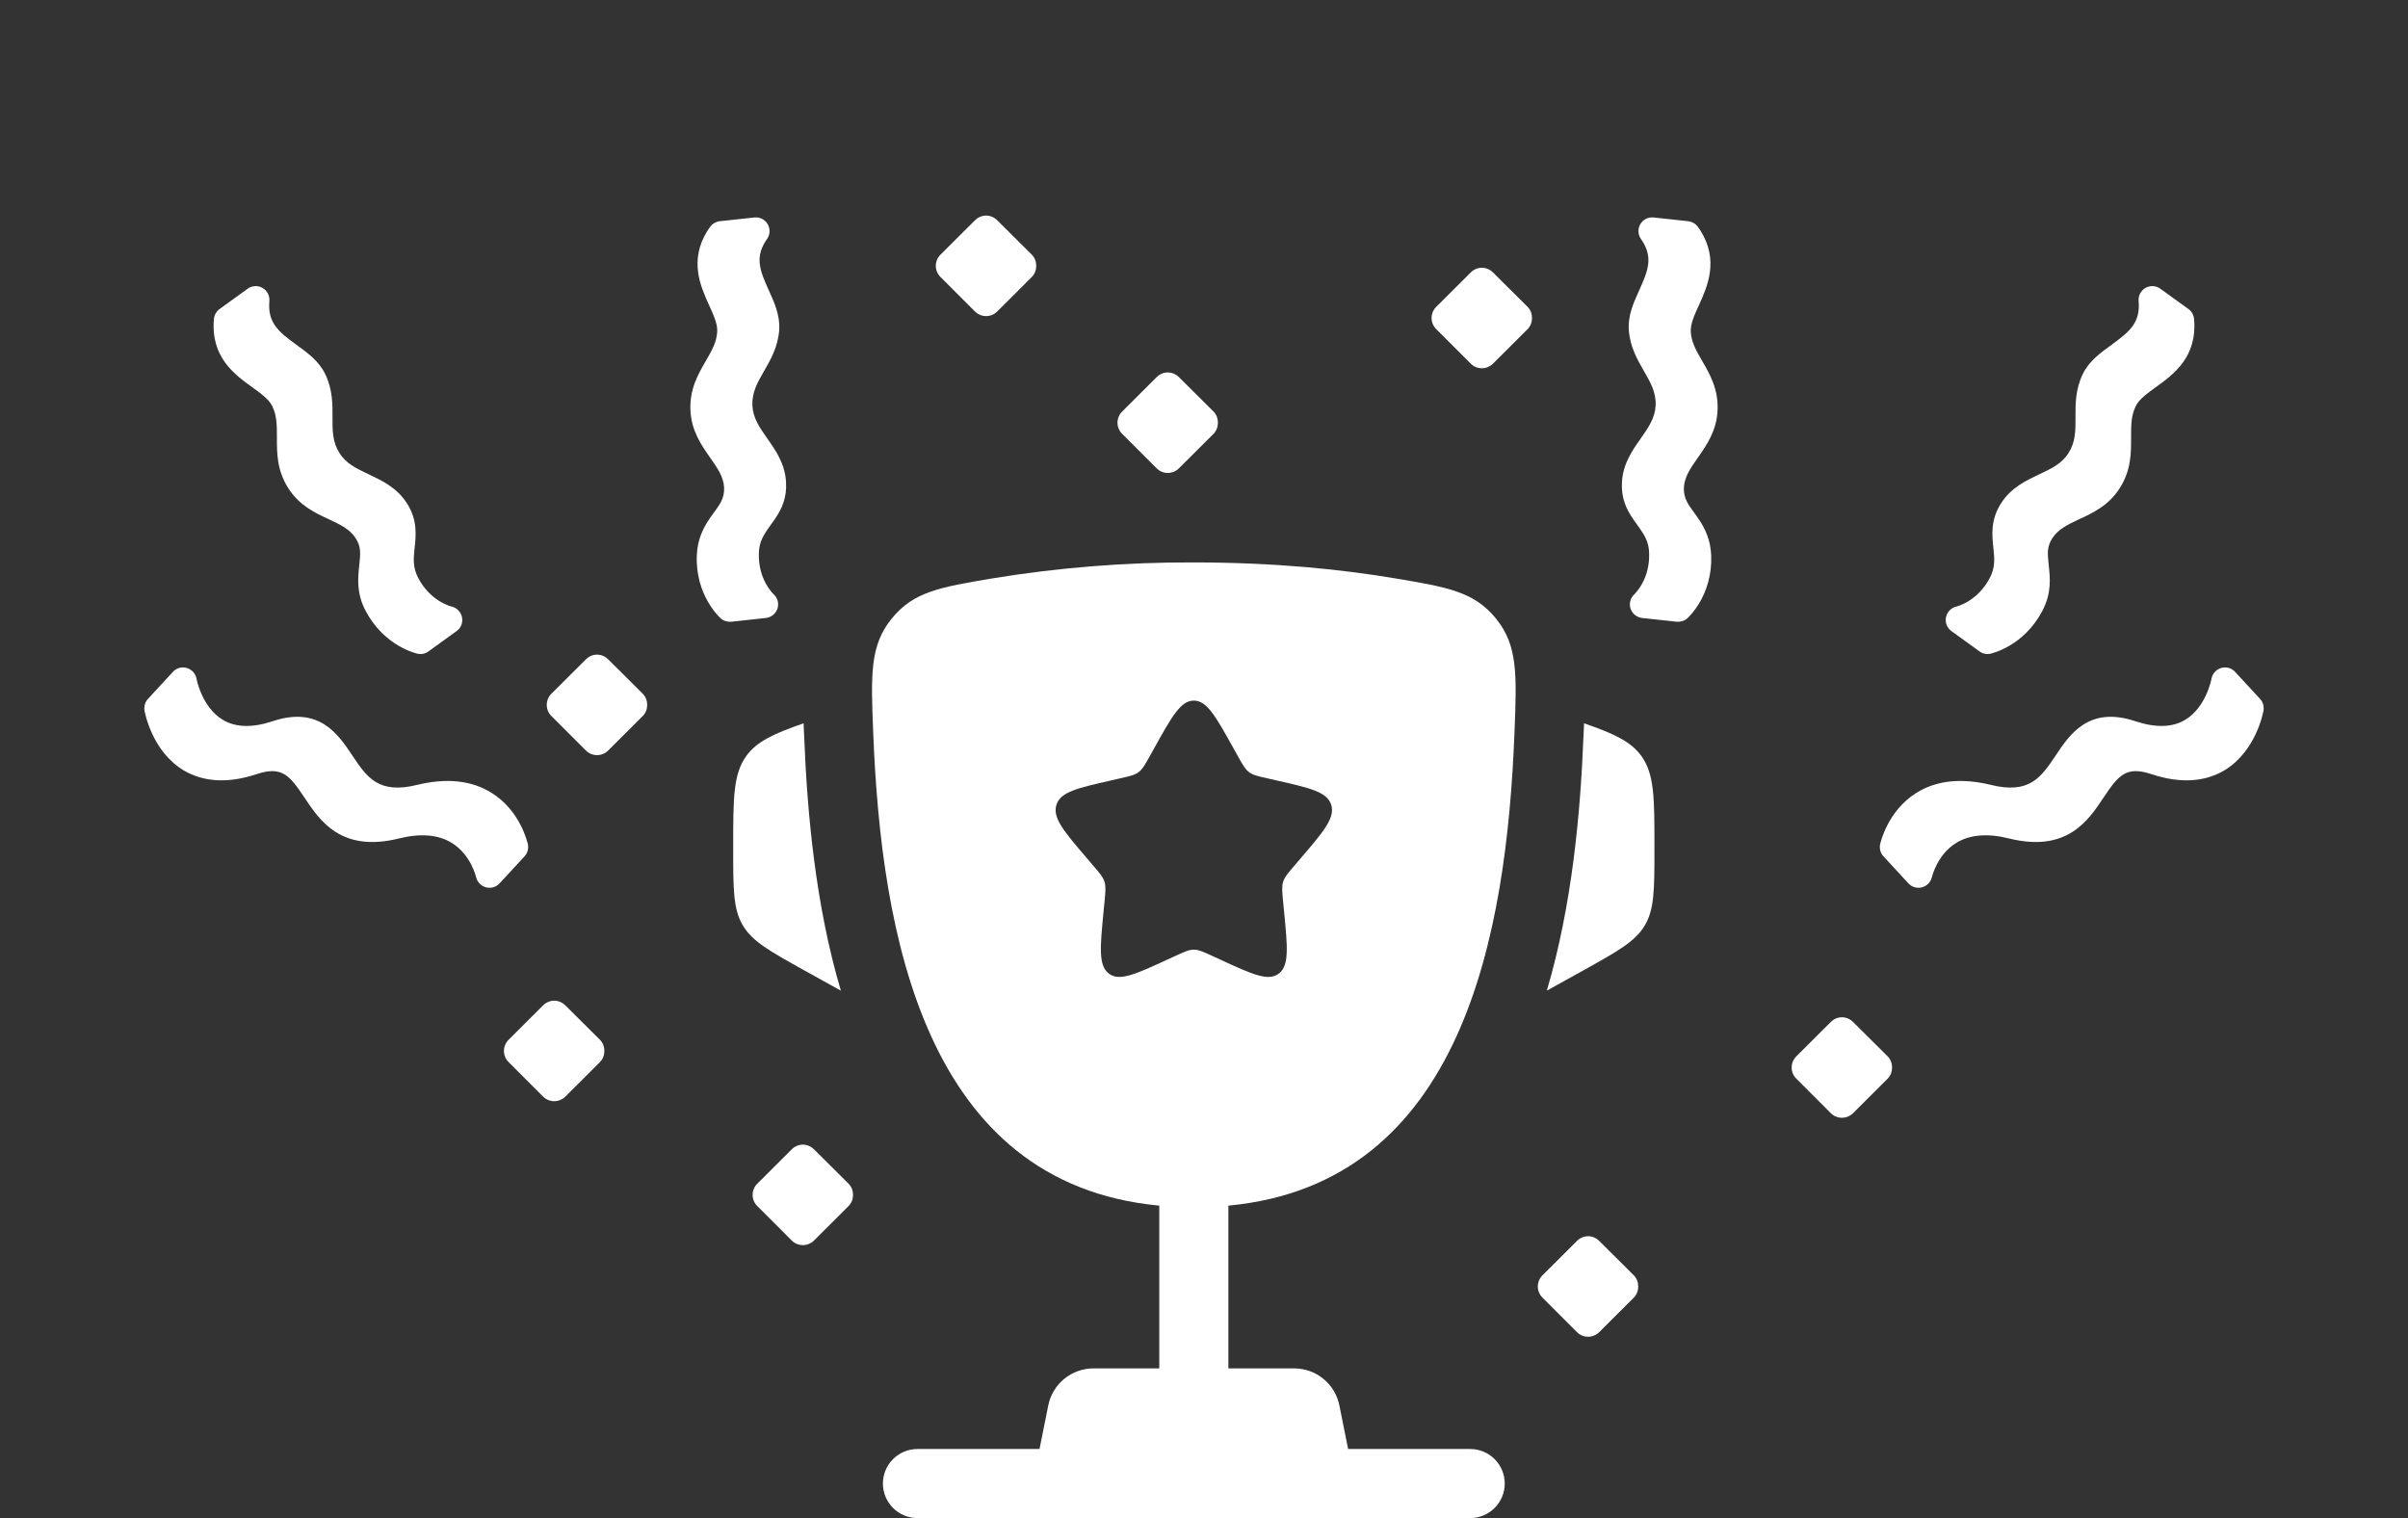 <svg width="184" height="116" viewBox="0 0 184 116" fill="none" xmlns="http://www.w3.org/2000/svg">
<rect x="0" y="0" width="184" height="116" fill="#333333" stroke="none"/>
<path d="M44.767 57.347C44.996 57.575 45.296 57.701 45.62 57.701C45.937 57.701 46.245 57.575 46.474 57.347L49.115 54.713C49.566 54.264 49.566 53.459 49.115 53.01L46.474 50.384C46.245 50.156 45.937 50.022 45.62 50.022C45.296 50.022 44.996 50.156 44.767 50.384L42.134 53.01C42.021 53.121 41.932 53.254 41.871 53.4C41.81 53.546 41.779 53.703 41.779 53.861C41.779 54.02 41.81 54.176 41.871 54.323C41.932 54.469 42.021 54.601 42.134 54.713L44.767 57.347Z" fill="white"/>
<path d="M19.597 59.157C21.538 58.513 22.116 59.232 23.25 60.923C24.435 62.712 26.071 65.164 30.491 64.067C32.138 63.658 33.5 63.776 34.528 64.413C35.984 65.311 36.368 66.993 36.376 67.006C36.458 67.39 36.747 67.693 37.125 67.8C37.507 67.903 37.911 67.791 38.177 67.497L40.08 65.435C40.307 65.189 40.403 64.844 40.337 64.511C40.31 64.413 39.776 61.965 37.568 60.587C36.038 59.627 34.123 59.43 31.89 59.971C28.913 60.712 28.028 59.386 26.906 57.703C25.84 56.11 24.39 53.929 20.836 55.108C19.294 55.622 18.021 55.593 17.046 55.014C15.429 54.064 15.017 51.886 15.018 51.87C14.952 51.473 14.656 51.157 14.281 51.043C13.891 50.928 13.478 51.042 13.208 51.342L11.306 53.404C11.261 53.449 11.222 53.497 11.189 53.55C11.054 53.764 11 54.03 11.039 54.289C11.064 54.418 11.604 57.422 14.05 58.876C15.58 59.771 17.442 59.87 19.597 59.157ZM27.948 46.694C29.375 49.388 31.811 49.928 31.916 49.954C32.204 50.013 32.51 49.954 32.747 49.77L34.895 48.219C35.224 47.98 35.389 47.565 35.302 47.163C35.221 46.763 34.907 46.437 34.502 46.345C34.439 46.329 32.898 45.953 31.956 44.164C31.53 43.346 31.595 42.69 31.683 41.855C31.786 40.907 31.915 39.724 31.084 38.441C30.312 37.245 29.169 36.714 28.163 36.236C27.242 35.804 26.454 35.431 25.947 34.626C25.398 33.772 25.403 32.901 25.407 31.891C25.413 30.89 25.419 29.76 24.853 28.587C24.37 27.587 23.5 26.96 22.652 26.347C21.277 25.347 20.437 24.657 20.584 23.009C20.621 22.602 20.416 22.207 20.06 21.999C19.7 21.798 19.256 21.819 18.923 22.063L16.775 23.615C16.662 23.69 16.572 23.795 16.502 23.905C16.414 24.044 16.365 24.2 16.349 24.367C16.08 27.277 17.922 28.619 19.274 29.589C19.938 30.07 20.564 30.519 20.808 31.045C21.171 31.783 21.157 32.552 21.159 33.436C21.158 34.61 21.149 35.924 22.026 37.301C22.866 38.621 24.067 39.189 25.131 39.678C25.99 40.08 26.733 40.433 27.175 41.123C27.588 41.755 27.554 42.26 27.454 43.177C27.35 44.14 27.215 45.319 27.948 46.694ZM53.928 27.59C53.341 28.598 52.681 29.747 52.758 31.375C52.836 32.938 53.595 34.014 54.269 34.979C54.816 35.76 55.287 36.428 55.33 37.248C55.371 38.084 54.972 38.587 54.551 39.165C54.383 39.392 54.218 39.628 54.068 39.866C53.735 40.394 53.288 41.231 53.244 42.459C53.136 45.501 54.994 47.177 55.07 47.249C55.289 47.443 55.589 47.534 55.881 47.508L58.523 47.221C58.931 47.178 59.284 46.889 59.409 46.498C59.534 46.107 59.416 45.676 59.104 45.399C59.096 45.386 57.913 44.288 57.987 42.253C58.002 41.687 58.149 41.237 58.486 40.703C58.614 40.5 58.754 40.304 58.893 40.108C59.057 39.887 59.212 39.668 59.358 39.436C59.724 38.856 60.132 38.043 60.064 36.85C59.988 35.426 59.261 34.403 58.619 33.49C58.037 32.663 57.539 31.945 57.491 30.992C57.445 29.983 57.881 29.228 58.384 28.353C58.88 27.49 59.449 26.511 59.541 25.208C59.612 24.103 59.175 23.123 58.745 22.182C58.065 20.686 57.692 19.707 58.498 18.43L58.613 18.26C58.843 17.935 58.869 17.481 58.657 17.122C58.448 16.771 58.048 16.569 57.635 16.618L54.994 16.904C54.694 16.942 54.422 17.104 54.253 17.346C54.192 17.429 54.131 17.513 54.076 17.6C52.63 19.891 53.528 21.88 54.188 23.331C54.526 24.069 54.842 24.778 54.804 25.353C54.758 26.159 54.371 26.823 53.928 27.59Z" fill="white"/>
<path d="M164.403 59.157C162.462 58.513 161.884 59.232 160.751 60.923C159.565 62.712 157.929 65.164 153.509 64.067C151.862 63.658 150.5 63.776 149.472 64.413C148.016 65.311 147.632 66.993 147.624 67.006C147.542 67.39 147.253 67.693 146.875 67.8C146.493 67.903 146.089 67.791 145.823 67.497L143.921 65.435C143.692 65.189 143.597 64.844 143.663 64.511C143.69 64.413 144.224 61.965 146.432 60.587C147.962 59.627 149.876 59.43 152.11 59.971C155.087 60.712 155.972 59.386 157.094 57.703C158.16 56.11 159.61 53.929 163.164 55.108C164.707 55.622 165.979 55.593 166.954 55.014C168.571 54.064 168.983 51.886 168.982 51.87C169.048 51.473 169.344 51.157 169.719 51.043C170.109 50.928 170.522 51.042 170.792 51.342L172.694 53.404C172.739 53.449 172.778 53.497 172.811 53.55C172.946 53.764 173 54.03 172.961 54.289C172.936 54.418 172.395 57.422 169.95 58.876C168.42 59.771 166.558 59.87 164.403 59.157ZM156.052 46.694C154.625 49.388 152.189 49.928 152.084 49.954C151.796 50.013 151.49 49.954 151.253 49.77L149.105 48.219C148.776 47.98 148.611 47.565 148.698 47.163C148.779 46.763 149.093 46.437 149.498 46.345C149.561 46.329 151.102 45.953 152.044 44.164C152.47 43.346 152.405 42.69 152.317 41.855C152.214 40.907 152.085 39.724 152.916 38.441C153.688 37.245 154.831 36.714 155.837 36.236C156.758 35.804 157.546 35.431 158.053 34.626C158.602 33.772 158.597 32.901 158.593 31.891C158.587 30.89 158.581 29.76 159.147 28.587C159.63 27.587 160.5 26.96 161.348 26.347C162.723 25.347 163.563 24.657 163.416 23.009C163.379 22.602 163.584 22.207 163.94 21.999C164.3 21.798 164.744 21.819 165.077 22.063L167.225 23.615C167.338 23.69 167.428 23.795 167.498 23.905C167.586 24.044 167.635 24.2 167.651 24.367C167.92 27.277 166.078 28.619 164.725 29.589C164.062 30.07 163.437 30.519 163.192 31.045C162.829 31.783 162.843 32.552 162.841 33.436C162.842 34.61 162.851 35.924 161.974 37.301C161.134 38.621 159.933 39.189 158.869 39.678C158.01 40.08 157.267 40.433 156.825 41.123C156.412 41.755 156.446 42.26 156.546 43.177C156.65 44.14 156.785 45.319 156.052 46.694ZM130.072 27.59C130.659 28.598 131.319 29.747 131.242 31.375C131.164 32.938 130.405 34.014 129.731 34.979C129.184 35.76 128.713 36.428 128.67 37.248C128.629 38.084 129.028 38.587 129.449 39.165C129.617 39.392 129.782 39.628 129.932 39.866C130.265 40.394 130.712 41.231 130.756 42.459C130.864 45.501 129.006 47.177 128.93 47.249C128.711 47.443 128.412 47.534 128.119 47.508L125.477 47.221C125.069 47.178 124.716 46.889 124.591 46.498C124.466 46.107 124.584 45.676 124.896 45.399C124.904 45.386 126.087 44.288 126.013 42.253C125.997 41.687 125.851 41.237 125.514 40.703C125.386 40.5 125.246 40.304 125.107 40.108C124.943 39.887 124.788 39.668 124.642 39.436C124.276 38.856 123.868 38.043 123.936 36.85C124.012 35.426 124.739 34.403 125.381 33.49C125.963 32.663 126.461 31.945 126.509 30.992C126.555 29.983 126.119 29.228 125.616 28.353C125.12 27.49 124.551 26.511 124.459 25.208C124.388 24.103 124.825 23.123 125.255 22.182C125.935 20.686 126.308 19.707 125.502 18.43L125.387 18.26C125.157 17.935 125.131 17.481 125.343 17.122C125.552 16.771 125.952 16.569 126.365 16.618L129.006 16.904C129.306 16.942 129.578 17.104 129.747 17.346C129.808 17.429 129.869 17.513 129.924 17.6C131.37 19.891 130.472 21.88 129.812 23.331C129.474 24.069 129.158 24.778 129.196 25.353C129.242 26.159 129.628 26.823 130.072 27.59Z" fill="white"/>
<path d="M60.495 94.788C60.724 95.017 61.025 95.143 61.349 95.143C61.665 95.143 61.974 95.017 62.203 94.788L64.844 92.154C65.294 91.705 65.294 90.901 64.844 90.451L62.203 87.826C61.974 87.597 61.665 87.463 61.349 87.463C61.025 87.463 60.724 87.597 60.495 87.826L57.862 90.451C57.75 90.563 57.66 90.696 57.6 90.842C57.539 90.988 57.507 91.145 57.507 91.303C57.507 91.461 57.539 91.618 57.6 91.764C57.66 91.91 57.75 92.043 57.862 92.154L60.495 94.788Z" fill="white"/>
<path d="M120.495 101.787C120.724 102.016 121.025 102.142 121.349 102.142C121.665 102.142 121.974 102.016 122.203 101.787L124.844 99.153C125.294 98.704 125.294 97.9 124.844 97.45L122.203 94.825C121.974 94.596 121.665 94.462 121.349 94.462C121.025 94.462 120.724 94.596 120.495 94.825L117.862 97.45C117.75 97.562 117.661 97.695 117.6 97.841C117.539 97.987 117.507 98.144 117.507 98.302C117.507 98.46 117.539 98.617 117.6 98.763C117.661 98.909 117.75 99.042 117.862 99.153L120.495 101.787Z" fill="white"/>
<path d="M74.495 23.798C74.725 24.026 75.025 24.153 75.349 24.153C75.665 24.153 75.974 24.026 76.203 23.798L78.844 21.164C79.294 20.715 79.294 19.91 78.844 19.461L76.203 16.835C75.974 16.607 75.665 16.473 75.349 16.473C75.025 16.473 74.725 16.607 74.495 16.835L71.862 19.461C71.75 19.573 71.66 19.705 71.6 19.852C71.539 19.998 71.507 20.154 71.507 20.313C71.507 20.471 71.539 20.628 71.6 20.774C71.66 20.92 71.75 21.053 71.862 21.164L74.495 23.798Z" fill="white"/>
<path d="M41.495 83.789C41.724 84.018 42.025 84.144 42.349 84.144C42.665 84.144 42.974 84.018 43.203 83.789L45.844 81.155C46.294 80.706 46.294 79.902 45.844 79.452L43.203 76.827C42.974 76.598 42.665 76.464 42.349 76.464C42.025 76.464 41.724 76.598 41.495 76.827L38.862 79.452C38.75 79.564 38.66 79.697 38.6 79.843C38.539 79.989 38.507 80.145 38.507 80.304C38.507 80.462 38.539 80.619 38.6 80.765C38.66 80.911 38.75 81.044 38.862 81.155L41.495 83.789Z" fill="white"/>
<path d="M139.892 85.056C140.121 85.284 140.421 85.41 140.746 85.41C141.062 85.41 141.37 85.284 141.599 85.056L144.24 82.422C144.691 81.973 144.691 81.168 144.24 80.719L141.599 78.093C141.37 77.865 141.062 77.731 140.746 77.731C140.421 77.731 140.121 77.865 139.892 78.093L137.259 80.719C137.146 80.831 137.057 80.963 136.996 81.109C136.935 81.255 136.904 81.412 136.904 81.57C136.904 81.729 136.935 81.885 136.996 82.032C137.057 82.178 137.146 82.31 137.259 82.422L139.892 85.056Z" fill="white"/>
<path d="M126.419 64.661V64.918C126.419 67.945 126.419 69.461 125.69 70.7C124.961 71.939 123.635 72.674 120.988 74.149L118.197 75.697C120.118 69.194 120.762 62.205 120.998 56.229L121.034 55.452L121.041 55.269C123.332 56.064 124.62 56.659 125.423 57.771C126.419 59.154 126.419 60.991 126.419 64.661ZM56.025 64.661V64.918C56.025 67.945 56.025 69.461 56.754 70.7C57.483 71.939 58.809 72.674 61.456 74.149L64.251 75.697C62.326 69.194 61.681 62.205 61.446 56.229L61.41 55.452L61.407 55.269C59.112 56.064 57.824 56.659 57.022 57.771C56.025 59.154 56.025 60.994 56.025 64.661Z" fill="white"/>
<path fill-rule="evenodd" clip-rule="evenodd" d="M91.222 42.976C97.501 42.976 102.672 43.529 106.628 44.198C110.637 44.873 112.639 45.211 114.315 47.273C115.99 49.336 115.899 51.563 115.723 56.019C115.117 71.323 111.816 90.436 93.862 92.125V104.562H98.895C99.708 104.563 100.497 104.845 101.125 105.361C101.754 105.876 102.185 106.594 102.344 107.392L103.013 110.721H112.34C113.04 110.721 113.712 110.999 114.207 111.494C114.702 111.989 114.98 112.66 114.98 113.36C114.98 114.06 114.702 114.731 114.207 115.226C113.712 115.721 113.04 115.999 112.34 115.999H70.104C69.404 115.999 68.733 115.721 68.238 115.226C67.743 114.731 67.465 114.06 67.465 113.36C67.465 112.66 67.743 111.989 68.238 111.494C68.733 110.999 69.404 110.721 70.104 110.721H79.431L80.1 107.392C80.26 106.594 80.69 105.876 81.319 105.361C81.948 104.845 82.736 104.563 83.549 104.562H88.582V92.125C70.632 90.436 67.331 71.32 66.725 56.019C66.546 51.563 66.458 49.332 68.133 47.273C69.805 45.211 71.808 44.873 75.817 44.198C80.909 43.363 86.062 42.955 91.222 42.976ZM94.573 57.754L94.228 57.134C92.891 54.73 92.222 53.534 91.222 53.534C90.223 53.534 89.554 54.73 88.216 57.134L87.871 57.754C87.491 58.436 87.301 58.774 87.006 58.999C86.707 59.224 86.337 59.309 85.598 59.474L84.929 59.629C82.332 60.217 81.033 60.509 80.723 61.501C80.413 62.497 81.3 63.532 83.071 65.601L83.528 66.136C84.031 66.724 84.285 67.016 84.398 67.382C84.51 67.748 84.472 68.139 84.398 68.923L84.327 69.638C84.06 72.4 83.926 73.783 84.732 74.396C85.541 75.008 86.759 74.448 89.191 73.329L89.818 73.041C90.511 72.724 90.856 72.566 91.222 72.566C91.588 72.566 91.933 72.724 92.627 73.041L93.253 73.329C95.685 74.452 96.903 75.008 97.713 74.396C98.522 73.783 98.385 72.4 98.117 69.638L98.047 68.923C97.973 68.139 97.934 67.748 98.047 67.382C98.159 67.019 98.413 66.724 98.916 66.136L99.374 65.601C101.144 63.532 102.031 62.497 101.721 61.501C101.412 60.509 100.113 60.217 97.515 59.629L96.847 59.474C96.108 59.309 95.738 59.228 95.439 58.999C95.143 58.774 94.953 58.436 94.573 57.754Z" fill="white"/>
<path d="M112.378 27.784C112.607 28.013 112.908 28.139 113.232 28.139C113.548 28.139 113.856 28.013 114.086 27.784L116.726 25.151C117.177 24.701 117.177 23.897 116.726 23.447L114.086 20.822C113.856 20.593 113.548 20.459 113.232 20.459C112.908 20.459 112.607 20.593 112.378 20.822L109.745 23.447C109.633 23.559 109.543 23.692 109.482 23.838C109.421 23.984 109.39 24.141 109.39 24.299C109.39 24.457 109.421 24.614 109.482 24.76C109.543 24.906 109.633 25.039 109.745 25.151L112.378 27.784Z" fill="white"/>
<path d="M88.378 35.783C88.607 36.012 88.908 36.138 89.232 36.138C89.548 36.138 89.856 36.012 90.086 35.783L92.727 33.15C93.177 32.7 93.177 31.896 92.727 31.446L90.086 28.821C89.856 28.592 89.548 28.458 89.232 28.458C88.908 28.458 88.607 28.592 88.378 28.821L85.745 31.446C85.633 31.558 85.543 31.691 85.482 31.837C85.421 31.983 85.39 32.14 85.39 32.298C85.39 32.456 85.421 32.613 85.482 32.759C85.543 32.905 85.633 33.038 85.745 33.15L88.378 35.783Z" fill="white"/>
</svg>
